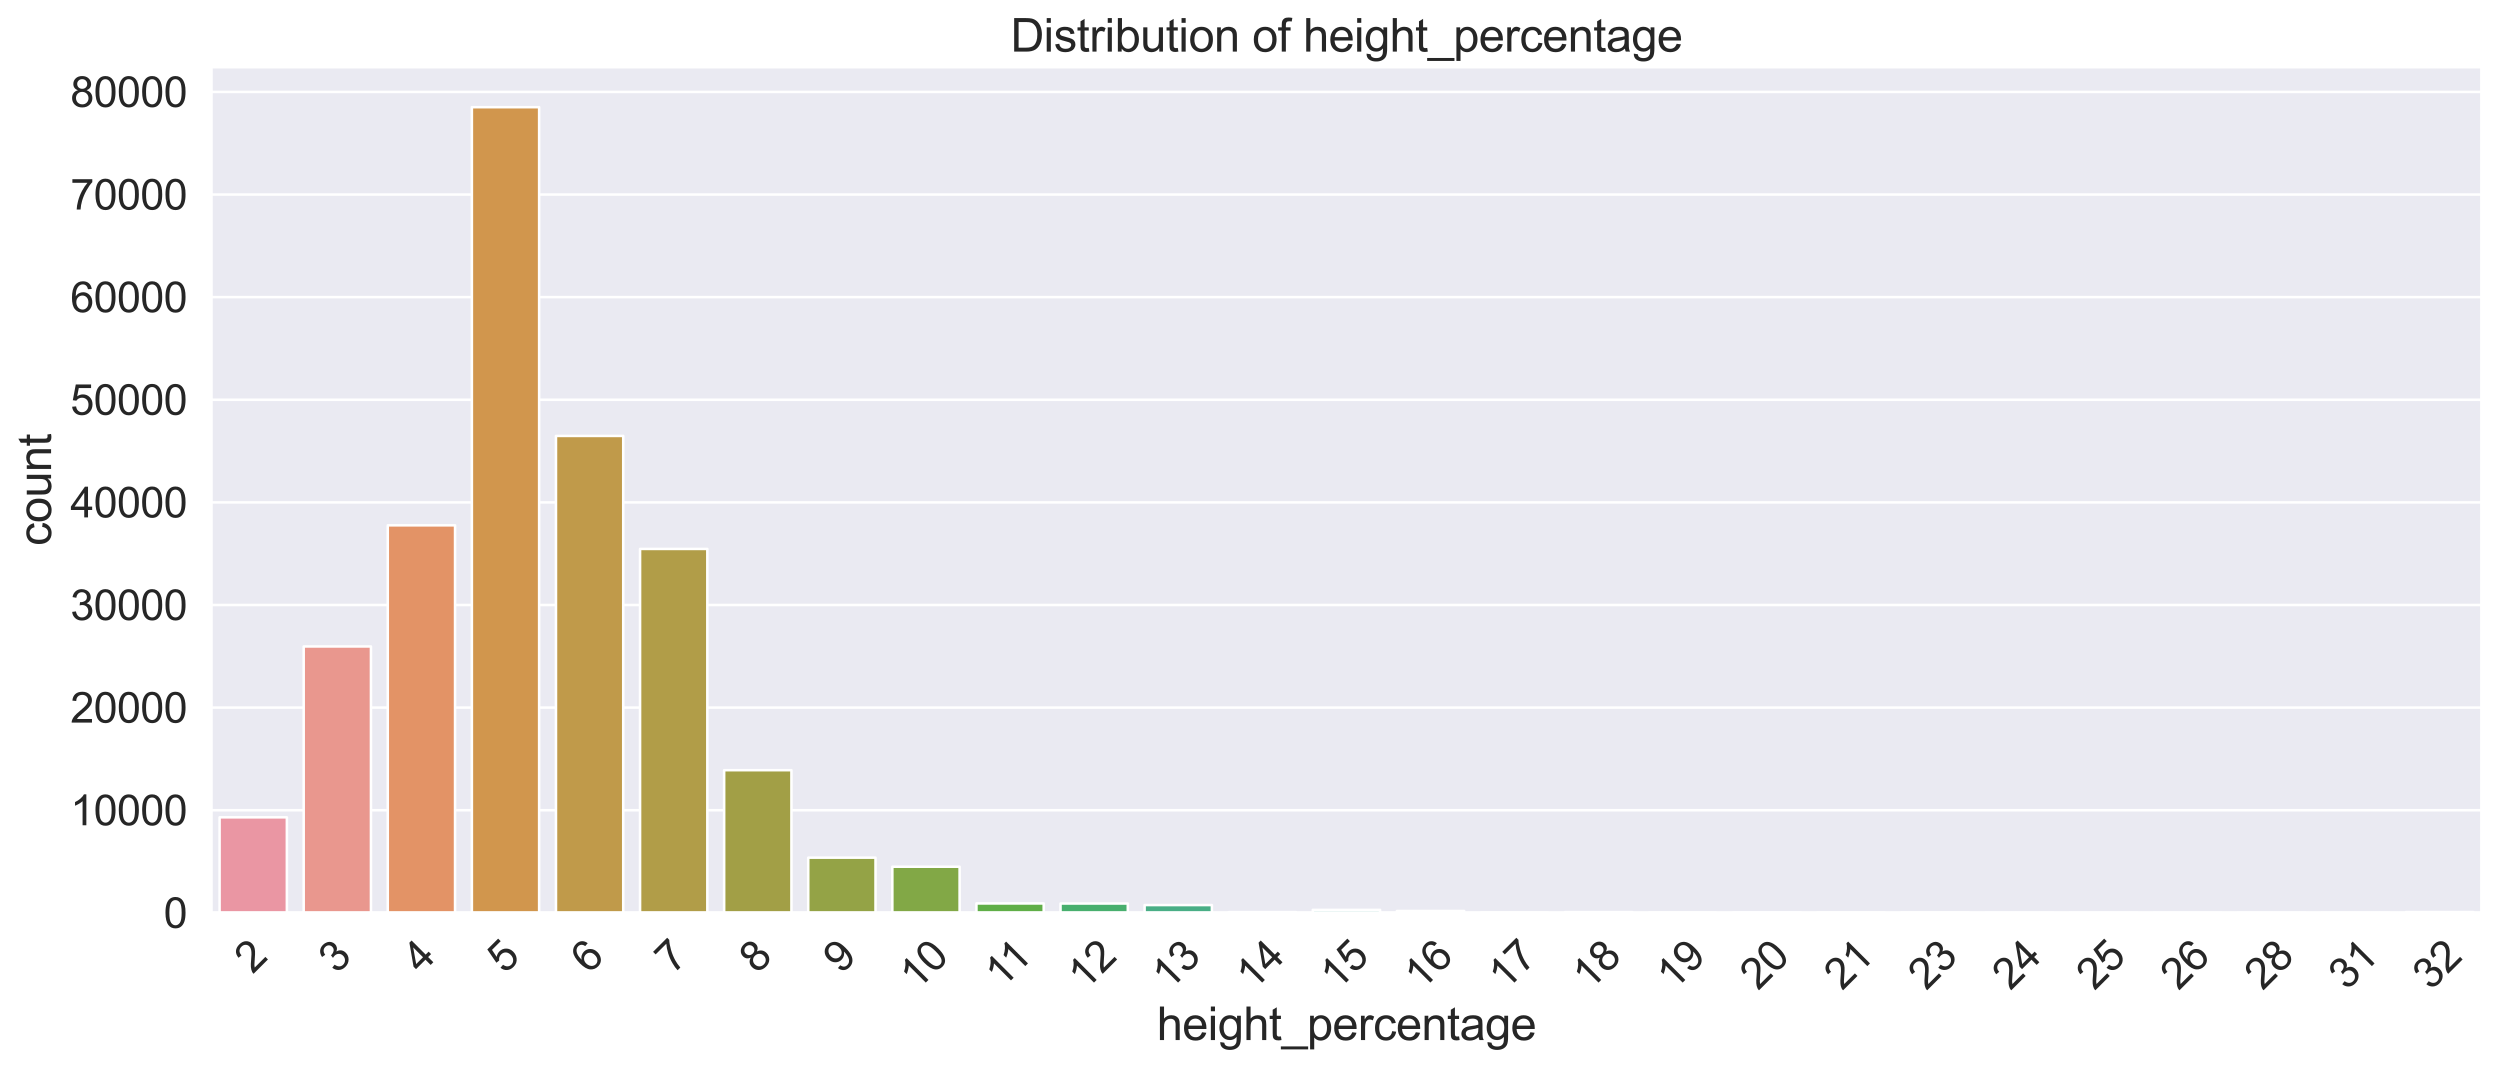 <?xml version="1.0" encoding="utf-8" standalone="no"?>
<!DOCTYPE svg PUBLIC "-//W3C//DTD SVG 1.1//EN"
  "http://www.w3.org/Graphics/SVG/1.1/DTD/svg11.dtd">
<svg xmlns:xlink="http://www.w3.org/1999/xlink" width="983.039pt" height="419.962pt" viewBox="0 0 983.039 419.962" xmlns="http://www.w3.org/2000/svg" version="1.1">
 <defs>
  <style type="text/css">*{stroke-linejoin: round; stroke-linecap: butt}</style>
 </defs>
 <g id="figure_1">
  <g id="patch_1">
   <path d="M 0 419.962 
L 983.039 419.962 
L 983.039 0 
L 0 0 
z
" style="fill: #ffffff"/>
  </g>
  <g id="axes_1">
   <g id="patch_2">
    <path d="M 83.039 358.943 
L 975.839 358.943 
L 975.839 26.303 
L 83.039 26.303 
z
" style="fill: #eaeaf2"/>
   </g>
   <g id="matplotlib.axis_1">
    <g id="xtick_1">
     <g id="text_1">
      <!-- 2 -->
      <g style="fill: #262626" transform="translate(99.345 383.283) rotate(-45) scale(0.165 -0.165)">
       <defs>
        <path id="ArialMT-32" d="M 3222 541 
L 3222 0 
L 194 0 
Q 188 203 259 391 
Q 375 700 629 1000 
Q 884 1300 1366 1694 
Q 2113 2306 2375 2664 
Q 2638 3022 2638 3341 
Q 2638 3675 2398 3904 
Q 2159 4134 1775 4134 
Q 1369 4134 1125 3890 
Q 881 3647 878 3216 
L 300 3275 
Q 359 3922 746 4261 
Q 1134 4600 1788 4600 
Q 2447 4600 2831 4234 
Q 3216 3869 3216 3328 
Q 3216 3053 3103 2787 
Q 2991 2522 2730 2228 
Q 2469 1934 1863 1422 
Q 1356 997 1212 845 
Q 1069 694 975 541 
L 3222 541 
z
" transform="scale(0.016)"/>
       </defs>
       <use xlink:href="#ArialMT-32"/>
      </g>
     </g>
    </g>
    <g id="xtick_2">
     <g id="text_2">
      <!-- 3 -->
      <g style="fill: #262626" transform="translate(132.411 383.283) rotate(-45) scale(0.165 -0.165)">
       <defs>
        <path id="ArialMT-33" d="M 269 1209 
L 831 1284 
Q 928 806 1161 595 
Q 1394 384 1728 384 
Q 2125 384 2398 659 
Q 2672 934 2672 1341 
Q 2672 1728 2419 1979 
Q 2166 2231 1775 2231 
Q 1616 2231 1378 2169 
L 1441 2663 
Q 1497 2656 1531 2656 
Q 1891 2656 2178 2843 
Q 2466 3031 2466 3422 
Q 2466 3731 2256 3934 
Q 2047 4138 1716 4138 
Q 1388 4138 1169 3931 
Q 950 3725 888 3313 
L 325 3413 
Q 428 3978 793 4289 
Q 1159 4600 1703 4600 
Q 2078 4600 2393 4439 
Q 2709 4278 2876 4000 
Q 3044 3722 3044 3409 
Q 3044 3113 2884 2869 
Q 2725 2625 2413 2481 
Q 2819 2388 3044 2092 
Q 3269 1797 3269 1353 
Q 3269 753 2831 336 
Q 2394 -81 1725 -81 
Q 1122 -81 723 278 
Q 325 638 269 1209 
z
" transform="scale(0.016)"/>
       </defs>
       <use xlink:href="#ArialMT-33"/>
      </g>
     </g>
    </g>
    <g id="xtick_3">
     <g id="text_3">
      <!-- 4 -->
      <g style="fill: #262626" transform="translate(165.478 383.283) rotate(-45) scale(0.165 -0.165)">
       <defs>
        <path id="ArialMT-34" d="M 2069 0 
L 2069 1097 
L 81 1097 
L 81 1613 
L 2172 4581 
L 2631 4581 
L 2631 1613 
L 3250 1613 
L 3250 1097 
L 2631 1097 
L 2631 0 
L 2069 0 
z
M 2069 1613 
L 2069 3678 
L 634 1613 
L 2069 1613 
z
" transform="scale(0.016)"/>
       </defs>
       <use xlink:href="#ArialMT-34"/>
      </g>
     </g>
    </g>
    <g id="xtick_4">
     <g id="text_4">
      <!-- 5 -->
      <g style="fill: #262626" transform="translate(198.545 383.283) rotate(-45) scale(0.165 -0.165)">
       <defs>
        <path id="ArialMT-35" d="M 266 1200 
L 856 1250 
Q 922 819 1161 601 
Q 1400 384 1738 384 
Q 2144 384 2425 690 
Q 2706 997 2706 1503 
Q 2706 1984 2436 2262 
Q 2166 2541 1728 2541 
Q 1456 2541 1237 2417 
Q 1019 2294 894 2097 
L 366 2166 
L 809 4519 
L 3088 4519 
L 3088 3981 
L 1259 3981 
L 1013 2750 
Q 1425 3038 1878 3038 
Q 2478 3038 2890 2622 
Q 3303 2206 3303 1553 
Q 3303 931 2941 478 
Q 2500 -78 1738 -78 
Q 1113 -78 717 272 
Q 322 622 266 1200 
z
" transform="scale(0.016)"/>
       </defs>
       <use xlink:href="#ArialMT-35"/>
      </g>
     </g>
    </g>
    <g id="xtick_5">
     <g id="text_5">
      <!-- 6 -->
      <g style="fill: #262626" transform="translate(231.611 383.283) rotate(-45) scale(0.165 -0.165)">
       <defs>
        <path id="ArialMT-36" d="M 3184 3459 
L 2625 3416 
Q 2550 3747 2413 3897 
Q 2184 4138 1850 4138 
Q 1581 4138 1378 3988 
Q 1113 3794 959 3422 
Q 806 3050 800 2363 
Q 1003 2672 1297 2822 
Q 1591 2972 1913 2972 
Q 2475 2972 2870 2558 
Q 3266 2144 3266 1488 
Q 3266 1056 3080 686 
Q 2894 316 2569 119 
Q 2244 -78 1831 -78 
Q 1128 -78 684 439 
Q 241 956 241 2144 
Q 241 3472 731 4075 
Q 1159 4600 1884 4600 
Q 2425 4600 2770 4297 
Q 3116 3994 3184 3459 
z
M 888 1484 
Q 888 1194 1011 928 
Q 1134 663 1356 523 
Q 1578 384 1822 384 
Q 2178 384 2434 671 
Q 2691 959 2691 1453 
Q 2691 1928 2437 2201 
Q 2184 2475 1800 2475 
Q 1419 2475 1153 2201 
Q 888 1928 888 1484 
z
" transform="scale(0.016)"/>
       </defs>
       <use xlink:href="#ArialMT-36"/>
      </g>
     </g>
    </g>
    <g id="xtick_6">
     <g id="text_6">
      <!-- 7 -->
      <g style="fill: #262626" transform="translate(264.678 383.283) rotate(-45) scale(0.165 -0.165)">
       <defs>
        <path id="ArialMT-37" d="M 303 3981 
L 303 4522 
L 3269 4522 
L 3269 4084 
Q 2831 3619 2401 2847 
Q 1972 2075 1738 1259 
Q 1569 684 1522 0 
L 944 0 
Q 953 541 1156 1306 
Q 1359 2072 1739 2783 
Q 2119 3494 2547 3981 
L 303 3981 
z
" transform="scale(0.016)"/>
       </defs>
       <use xlink:href="#ArialMT-37"/>
      </g>
     </g>
    </g>
    <g id="xtick_7">
     <g id="text_7">
      <!-- 8 -->
      <g style="fill: #262626" transform="translate(297.745 383.283) rotate(-45) scale(0.165 -0.165)">
       <defs>
        <path id="ArialMT-38" d="M 1131 2484 
Q 781 2613 612 2850 
Q 444 3088 444 3419 
Q 444 3919 803 4259 
Q 1163 4600 1759 4600 
Q 2359 4600 2725 4251 
Q 3091 3903 3091 3403 
Q 3091 3084 2923 2848 
Q 2756 2613 2416 2484 
Q 2838 2347 3058 2040 
Q 3278 1734 3278 1309 
Q 3278 722 2862 322 
Q 2447 -78 1769 -78 
Q 1091 -78 675 323 
Q 259 725 259 1325 
Q 259 1772 486 2073 
Q 713 2375 1131 2484 
z
M 1019 3438 
Q 1019 3113 1228 2906 
Q 1438 2700 1772 2700 
Q 2097 2700 2305 2904 
Q 2513 3109 2513 3406 
Q 2513 3716 2298 3927 
Q 2084 4138 1766 4138 
Q 1444 4138 1231 3931 
Q 1019 3725 1019 3438 
z
M 838 1322 
Q 838 1081 952 856 
Q 1066 631 1291 507 
Q 1516 384 1775 384 
Q 2178 384 2440 643 
Q 2703 903 2703 1303 
Q 2703 1709 2433 1975 
Q 2163 2241 1756 2241 
Q 1359 2241 1098 1978 
Q 838 1716 838 1322 
z
" transform="scale(0.016)"/>
       </defs>
       <use xlink:href="#ArialMT-38"/>
      </g>
     </g>
    </g>
    <g id="xtick_8">
     <g id="text_8">
      <!-- 9 -->
      <g style="fill: #262626" transform="translate(330.811 383.283) rotate(-45) scale(0.165 -0.165)">
       <defs>
        <path id="ArialMT-39" d="M 350 1059 
L 891 1109 
Q 959 728 1153 556 
Q 1347 384 1650 384 
Q 1909 384 2104 503 
Q 2300 622 2425 820 
Q 2550 1019 2634 1356 
Q 2719 1694 2719 2044 
Q 2719 2081 2716 2156 
Q 2547 1888 2255 1720 
Q 1963 1553 1622 1553 
Q 1053 1553 659 1965 
Q 266 2378 266 3053 
Q 266 3750 677 4175 
Q 1088 4600 1706 4600 
Q 2153 4600 2523 4359 
Q 2894 4119 3086 3673 
Q 3278 3228 3278 2384 
Q 3278 1506 3087 986 
Q 2897 466 2520 194 
Q 2144 -78 1638 -78 
Q 1100 -78 759 220 
Q 419 519 350 1059 
z
M 2653 3081 
Q 2653 3566 2395 3850 
Q 2138 4134 1775 4134 
Q 1400 4134 1122 3828 
Q 844 3522 844 3034 
Q 844 2597 1108 2323 
Q 1372 2050 1759 2050 
Q 2150 2050 2401 2323 
Q 2653 2597 2653 3081 
z
" transform="scale(0.016)"/>
       </defs>
       <use xlink:href="#ArialMT-39"/>
      </g>
     </g>
    </g>
    <g id="xtick_9">
     <g id="text_9">
      <!-- 10 -->
      <g style="fill: #262626" transform="translate(360.634 389.771) rotate(-45) scale(0.165 -0.165)">
       <defs>
        <path id="ArialMT-31" d="M 2384 0 
L 1822 0 
L 1822 3584 
Q 1619 3391 1289 3197 
Q 959 3003 697 2906 
L 697 3450 
Q 1169 3672 1522 3987 
Q 1875 4303 2022 4600 
L 2384 4600 
L 2384 0 
z
" transform="scale(0.016)"/>
        <path id="ArialMT-30" d="M 266 2259 
Q 266 3072 433 3567 
Q 600 4063 929 4331 
Q 1259 4600 1759 4600 
Q 2128 4600 2406 4451 
Q 2684 4303 2865 4023 
Q 3047 3744 3150 3342 
Q 3253 2941 3253 2259 
Q 3253 1453 3087 958 
Q 2922 463 2592 192 
Q 2263 -78 1759 -78 
Q 1097 -78 719 397 
Q 266 969 266 2259 
z
M 844 2259 
Q 844 1131 1108 757 
Q 1372 384 1759 384 
Q 2147 384 2411 759 
Q 2675 1134 2675 2259 
Q 2675 3391 2411 3762 
Q 2147 4134 1753 4134 
Q 1366 4134 1134 3806 
Q 844 3388 844 2259 
z
" transform="scale(0.016)"/>
       </defs>
       <use xlink:href="#ArialMT-31"/>
       <use xlink:href="#ArialMT-30" x="55.615"/>
      </g>
     </g>
    </g>
    <g id="xtick_10">
     <g id="text_10">
      <!-- 11 -->
      <g style="fill: #262626" transform="translate(394.131 388.91) rotate(-45) scale(0.165 -0.165)">
       <use xlink:href="#ArialMT-31"/>
       <use xlink:href="#ArialMT-31" x="48.24"/>
      </g>
     </g>
    </g>
    <g id="xtick_11">
     <g id="text_11">
      <!-- 12 -->
      <g style="fill: #262626" transform="translate(426.767 389.771) rotate(-45) scale(0.165 -0.165)">
       <use xlink:href="#ArialMT-31"/>
       <use xlink:href="#ArialMT-32" x="55.615"/>
      </g>
     </g>
    </g>
    <g id="xtick_12">
     <g id="text_12">
      <!-- 13 -->
      <g style="fill: #262626" transform="translate(459.834 389.771) rotate(-45) scale(0.165 -0.165)">
       <use xlink:href="#ArialMT-31"/>
       <use xlink:href="#ArialMT-33" x="55.615"/>
      </g>
     </g>
    </g>
    <g id="xtick_13">
     <g id="text_13">
      <!-- 14 -->
      <g style="fill: #262626" transform="translate(492.901 389.771) rotate(-45) scale(0.165 -0.165)">
       <use xlink:href="#ArialMT-31"/>
       <use xlink:href="#ArialMT-34" x="55.615"/>
      </g>
     </g>
    </g>
    <g id="xtick_14">
     <g id="text_14">
      <!-- 15 -->
      <g style="fill: #262626" transform="translate(525.967 389.771) rotate(-45) scale(0.165 -0.165)">
       <use xlink:href="#ArialMT-31"/>
       <use xlink:href="#ArialMT-35" x="55.615"/>
      </g>
     </g>
    </g>
    <g id="xtick_15">
     <g id="text_15">
      <!-- 16 -->
      <g style="fill: #262626" transform="translate(559.034 389.771) rotate(-45) scale(0.165 -0.165)">
       <use xlink:href="#ArialMT-31"/>
       <use xlink:href="#ArialMT-36" x="55.615"/>
      </g>
     </g>
    </g>
    <g id="xtick_16">
     <g id="text_16">
      <!-- 17 -->
      <g style="fill: #262626" transform="translate(592.101 389.771) rotate(-45) scale(0.165 -0.165)">
       <use xlink:href="#ArialMT-31"/>
       <use xlink:href="#ArialMT-37" x="55.615"/>
      </g>
     </g>
    </g>
    <g id="xtick_17">
     <g id="text_17">
      <!-- 18 -->
      <g style="fill: #262626" transform="translate(625.167 389.771) rotate(-45) scale(0.165 -0.165)">
       <use xlink:href="#ArialMT-31"/>
       <use xlink:href="#ArialMT-38" x="55.615"/>
      </g>
     </g>
    </g>
    <g id="xtick_18">
     <g id="text_18">
      <!-- 19 -->
      <g style="fill: #262626" transform="translate(658.234 389.771) rotate(-45) scale(0.165 -0.165)">
       <use xlink:href="#ArialMT-31"/>
       <use xlink:href="#ArialMT-39" x="55.615"/>
      </g>
     </g>
    </g>
    <g id="xtick_19">
     <g id="text_19">
      <!-- 20 -->
      <g style="fill: #262626" transform="translate(691.301 389.771) rotate(-45) scale(0.165 -0.165)">
       <use xlink:href="#ArialMT-32"/>
       <use xlink:href="#ArialMT-30" x="55.615"/>
      </g>
     </g>
    </g>
    <g id="xtick_20">
     <g id="text_20">
      <!-- 21 -->
      <g style="fill: #262626" transform="translate(724.367 389.771) rotate(-45) scale(0.165 -0.165)">
       <use xlink:href="#ArialMT-32"/>
       <use xlink:href="#ArialMT-31" x="55.615"/>
      </g>
     </g>
    </g>
    <g id="xtick_21">
     <g id="text_21">
      <!-- 23 -->
      <g style="fill: #262626" transform="translate(757.434 389.771) rotate(-45) scale(0.165 -0.165)">
       <use xlink:href="#ArialMT-32"/>
       <use xlink:href="#ArialMT-33" x="55.615"/>
      </g>
     </g>
    </g>
    <g id="xtick_22">
     <g id="text_22">
      <!-- 24 -->
      <g style="fill: #262626" transform="translate(790.501 389.771) rotate(-45) scale(0.165 -0.165)">
       <use xlink:href="#ArialMT-32"/>
       <use xlink:href="#ArialMT-34" x="55.615"/>
      </g>
     </g>
    </g>
    <g id="xtick_23">
     <g id="text_23">
      <!-- 25 -->
      <g style="fill: #262626" transform="translate(823.567 389.771) rotate(-45) scale(0.165 -0.165)">
       <use xlink:href="#ArialMT-32"/>
       <use xlink:href="#ArialMT-35" x="55.615"/>
      </g>
     </g>
    </g>
    <g id="xtick_24">
     <g id="text_24">
      <!-- 26 -->
      <g style="fill: #262626" transform="translate(856.634 389.771) rotate(-45) scale(0.165 -0.165)">
       <use xlink:href="#ArialMT-32"/>
       <use xlink:href="#ArialMT-36" x="55.615"/>
      </g>
     </g>
    </g>
    <g id="xtick_25">
     <g id="text_25">
      <!-- 28 -->
      <g style="fill: #262626" transform="translate(889.701 389.771) rotate(-45) scale(0.165 -0.165)">
       <use xlink:href="#ArialMT-32"/>
       <use xlink:href="#ArialMT-38" x="55.615"/>
      </g>
     </g>
    </g>
    <g id="xtick_26">
     <g id="text_26">
      <!-- 31 -->
      <g style="fill: #262626" transform="translate(922.767 389.771) rotate(-45) scale(0.165 -0.165)">
       <use xlink:href="#ArialMT-33"/>
       <use xlink:href="#ArialMT-31" x="55.615"/>
      </g>
     </g>
    </g>
    <g id="xtick_27">
     <g id="text_27">
      <!-- 32 -->
      <g style="fill: #262626" transform="translate(955.834 389.771) rotate(-45) scale(0.165 -0.165)">
       <use xlink:href="#ArialMT-33"/>
       <use xlink:href="#ArialMT-32" x="55.615"/>
      </g>
     </g>
    </g>
    <g id="text_28">
     <!-- height_percentage -->
     <g style="fill: #262626" transform="translate(454.884 408.974) scale(0.18 -0.18)">
      <defs>
       <path id="ArialMT-68" d="M 422 0 
L 422 4581 
L 984 4581 
L 984 2938 
Q 1378 3394 1978 3394 
Q 2347 3394 2619 3248 
Q 2891 3103 3008 2847 
Q 3125 2591 3125 2103 
L 3125 0 
L 2563 0 
L 2563 2103 
Q 2563 2525 2380 2717 
Q 2197 2909 1863 2909 
Q 1613 2909 1392 2779 
Q 1172 2650 1078 2428 
Q 984 2206 984 1816 
L 984 0 
L 422 0 
z
" transform="scale(0.016)"/>
       <path id="ArialMT-65" d="M 2694 1069 
L 3275 997 
Q 3138 488 2766 206 
Q 2394 -75 1816 -75 
Q 1088 -75 661 373 
Q 234 822 234 1631 
Q 234 2469 665 2931 
Q 1097 3394 1784 3394 
Q 2450 3394 2872 2941 
Q 3294 2488 3294 1666 
Q 3294 1616 3291 1516 
L 816 1516 
Q 847 969 1125 678 
Q 1403 388 1819 388 
Q 2128 388 2347 550 
Q 2566 713 2694 1069 
z
M 847 1978 
L 2700 1978 
Q 2663 2397 2488 2606 
Q 2219 2931 1791 2931 
Q 1403 2931 1139 2672 
Q 875 2413 847 1978 
z
" transform="scale(0.016)"/>
       <path id="ArialMT-69" d="M 425 3934 
L 425 4581 
L 988 4581 
L 988 3934 
L 425 3934 
z
M 425 0 
L 425 3319 
L 988 3319 
L 988 0 
L 425 0 
z
" transform="scale(0.016)"/>
       <path id="ArialMT-67" d="M 319 -275 
L 866 -356 
Q 900 -609 1056 -725 
Q 1266 -881 1628 -881 
Q 2019 -881 2231 -725 
Q 2444 -569 2519 -288 
Q 2563 -116 2559 434 
Q 2191 0 1641 0 
Q 956 0 581 494 
Q 206 988 206 1678 
Q 206 2153 378 2554 
Q 550 2956 876 3175 
Q 1203 3394 1644 3394 
Q 2231 3394 2613 2919 
L 2613 3319 
L 3131 3319 
L 3131 450 
Q 3131 -325 2973 -648 
Q 2816 -972 2473 -1159 
Q 2131 -1347 1631 -1347 
Q 1038 -1347 672 -1080 
Q 306 -813 319 -275 
z
M 784 1719 
Q 784 1066 1043 766 
Q 1303 466 1694 466 
Q 2081 466 2343 764 
Q 2606 1063 2606 1700 
Q 2606 2309 2336 2618 
Q 2066 2928 1684 2928 
Q 1309 2928 1046 2623 
Q 784 2319 784 1719 
z
" transform="scale(0.016)"/>
       <path id="ArialMT-74" d="M 1650 503 
L 1731 6 
Q 1494 -44 1306 -44 
Q 1000 -44 831 53 
Q 663 150 594 308 
Q 525 466 525 972 
L 525 2881 
L 113 2881 
L 113 3319 
L 525 3319 
L 525 4141 
L 1084 4478 
L 1084 3319 
L 1650 3319 
L 1650 2881 
L 1084 2881 
L 1084 941 
Q 1084 700 1114 631 
Q 1144 563 1211 522 
Q 1278 481 1403 481 
Q 1497 481 1650 503 
z
" transform="scale(0.016)"/>
       <path id="ArialMT-5f" d="M -97 -1272 
L -97 -866 
L 3631 -866 
L 3631 -1272 
L -97 -1272 
z
" transform="scale(0.016)"/>
       <path id="ArialMT-70" d="M 422 -1272 
L 422 3319 
L 934 3319 
L 934 2888 
Q 1116 3141 1344 3267 
Q 1572 3394 1897 3394 
Q 2322 3394 2647 3175 
Q 2972 2956 3137 2557 
Q 3303 2159 3303 1684 
Q 3303 1175 3120 767 
Q 2938 359 2589 142 
Q 2241 -75 1856 -75 
Q 1575 -75 1351 44 
Q 1128 163 984 344 
L 984 -1272 
L 422 -1272 
z
M 931 1641 
Q 931 1000 1190 694 
Q 1450 388 1819 388 
Q 2194 388 2461 705 
Q 2728 1022 2728 1688 
Q 2728 2322 2467 2637 
Q 2206 2953 1844 2953 
Q 1484 2953 1207 2617 
Q 931 2281 931 1641 
z
" transform="scale(0.016)"/>
       <path id="ArialMT-72" d="M 416 0 
L 416 3319 
L 922 3319 
L 922 2816 
Q 1116 3169 1280 3281 
Q 1444 3394 1641 3394 
Q 1925 3394 2219 3213 
L 2025 2691 
Q 1819 2813 1613 2813 
Q 1428 2813 1281 2702 
Q 1134 2591 1072 2394 
Q 978 2094 978 1738 
L 978 0 
L 416 0 
z
" transform="scale(0.016)"/>
       <path id="ArialMT-63" d="M 2588 1216 
L 3141 1144 
Q 3050 572 2676 248 
Q 2303 -75 1759 -75 
Q 1078 -75 664 370 
Q 250 816 250 1647 
Q 250 2184 428 2587 
Q 606 2991 970 3192 
Q 1334 3394 1763 3394 
Q 2303 3394 2647 3120 
Q 2991 2847 3088 2344 
L 2541 2259 
Q 2463 2594 2264 2762 
Q 2066 2931 1784 2931 
Q 1359 2931 1093 2626 
Q 828 2322 828 1663 
Q 828 994 1084 691 
Q 1341 388 1753 388 
Q 2084 388 2306 591 
Q 2528 794 2588 1216 
z
" transform="scale(0.016)"/>
       <path id="ArialMT-6e" d="M 422 0 
L 422 3319 
L 928 3319 
L 928 2847 
Q 1294 3394 1984 3394 
Q 2284 3394 2536 3286 
Q 2788 3178 2913 3003 
Q 3038 2828 3088 2588 
Q 3119 2431 3119 2041 
L 3119 0 
L 2556 0 
L 2556 2019 
Q 2556 2363 2490 2533 
Q 2425 2703 2258 2804 
Q 2091 2906 1866 2906 
Q 1506 2906 1245 2678 
Q 984 2450 984 1813 
L 984 0 
L 422 0 
z
" transform="scale(0.016)"/>
       <path id="ArialMT-61" d="M 2588 409 
Q 2275 144 1986 34 
Q 1697 -75 1366 -75 
Q 819 -75 525 192 
Q 231 459 231 875 
Q 231 1119 342 1320 
Q 453 1522 633 1644 
Q 813 1766 1038 1828 
Q 1203 1872 1538 1913 
Q 2219 1994 2541 2106 
Q 2544 2222 2544 2253 
Q 2544 2597 2384 2738 
Q 2169 2928 1744 2928 
Q 1347 2928 1158 2789 
Q 969 2650 878 2297 
L 328 2372 
Q 403 2725 575 2942 
Q 747 3159 1072 3276 
Q 1397 3394 1825 3394 
Q 2250 3394 2515 3294 
Q 2781 3194 2906 3042 
Q 3031 2891 3081 2659 
Q 3109 2516 3109 2141 
L 3109 1391 
Q 3109 606 3145 398 
Q 3181 191 3288 0 
L 2700 0 
Q 2613 175 2588 409 
z
M 2541 1666 
Q 2234 1541 1622 1453 
Q 1275 1403 1131 1340 
Q 988 1278 909 1158 
Q 831 1038 831 891 
Q 831 666 1001 516 
Q 1172 366 1500 366 
Q 1825 366 2078 508 
Q 2331 650 2450 897 
Q 2541 1088 2541 1459 
L 2541 1666 
z
" transform="scale(0.016)"/>
      </defs>
      <use xlink:href="#ArialMT-68"/>
      <use xlink:href="#ArialMT-65" x="55.615"/>
      <use xlink:href="#ArialMT-69" x="111.23"/>
      <use xlink:href="#ArialMT-67" x="133.447"/>
      <use xlink:href="#ArialMT-68" x="189.062"/>
      <use xlink:href="#ArialMT-74" x="244.678"/>
      <use xlink:href="#ArialMT-5f" x="272.461"/>
      <use xlink:href="#ArialMT-70" x="328.076"/>
      <use xlink:href="#ArialMT-65" x="383.691"/>
      <use xlink:href="#ArialMT-72" x="439.307"/>
      <use xlink:href="#ArialMT-63" x="472.607"/>
      <use xlink:href="#ArialMT-65" x="522.607"/>
      <use xlink:href="#ArialMT-6e" x="578.223"/>
      <use xlink:href="#ArialMT-74" x="633.838"/>
      <use xlink:href="#ArialMT-61" x="661.621"/>
      <use xlink:href="#ArialMT-67" x="717.236"/>
      <use xlink:href="#ArialMT-65" x="772.852"/>
     </g>
    </g>
   </g>
   <g id="matplotlib.axis_2">
    <g id="ytick_1">
     <g id="line2d_1">
      <path d="M 83.039 358.943 
L 975.839 358.943 
" clip-path="url(#pa9ca611b9a)" style="fill: none; stroke: #ffffff; stroke-linecap: round"/>
     </g>
     <g id="text_29">
      <!-- 0 -->
      <g style="fill: #262626" transform="translate(64.364 364.849) scale(0.165 -0.165)">
       <use xlink:href="#ArialMT-30"/>
      </g>
     </g>
    </g>
    <g id="ytick_2">
     <g id="line2d_2">
      <path d="M 83.039 318.593 
L 975.839 318.593 
" clip-path="url(#pa9ca611b9a)" style="fill: none; stroke: #ffffff; stroke-linecap: round"/>
     </g>
     <g id="text_30">
      <!-- 10000 -->
      <g style="fill: #262626" transform="translate(27.662 324.499) scale(0.165 -0.165)">
       <use xlink:href="#ArialMT-31"/>
       <use xlink:href="#ArialMT-30" x="55.615"/>
       <use xlink:href="#ArialMT-30" x="111.23"/>
       <use xlink:href="#ArialMT-30" x="166.846"/>
       <use xlink:href="#ArialMT-30" x="222.461"/>
      </g>
     </g>
    </g>
    <g id="ytick_3">
     <g id="line2d_3">
      <path d="M 83.039 278.243 
L 975.839 278.243 
" clip-path="url(#pa9ca611b9a)" style="fill: none; stroke: #ffffff; stroke-linecap: round"/>
     </g>
     <g id="text_31">
      <!-- 20000 -->
      <g style="fill: #262626" transform="translate(27.662 284.149) scale(0.165 -0.165)">
       <use xlink:href="#ArialMT-32"/>
       <use xlink:href="#ArialMT-30" x="55.615"/>
       <use xlink:href="#ArialMT-30" x="111.23"/>
       <use xlink:href="#ArialMT-30" x="166.846"/>
       <use xlink:href="#ArialMT-30" x="222.461"/>
      </g>
     </g>
    </g>
    <g id="ytick_4">
     <g id="line2d_4">
      <path d="M 83.039 237.893 
L 975.839 237.893 
" clip-path="url(#pa9ca611b9a)" style="fill: none; stroke: #ffffff; stroke-linecap: round"/>
     </g>
     <g id="text_32">
      <!-- 30000 -->
      <g style="fill: #262626" transform="translate(27.662 243.799) scale(0.165 -0.165)">
       <use xlink:href="#ArialMT-33"/>
       <use xlink:href="#ArialMT-30" x="55.615"/>
       <use xlink:href="#ArialMT-30" x="111.23"/>
       <use xlink:href="#ArialMT-30" x="166.846"/>
       <use xlink:href="#ArialMT-30" x="222.461"/>
      </g>
     </g>
    </g>
    <g id="ytick_5">
     <g id="line2d_5">
      <path d="M 83.039 197.543 
L 975.839 197.543 
" clip-path="url(#pa9ca611b9a)" style="fill: none; stroke: #ffffff; stroke-linecap: round"/>
     </g>
     <g id="text_33">
      <!-- 40000 -->
      <g style="fill: #262626" transform="translate(27.662 203.449) scale(0.165 -0.165)">
       <use xlink:href="#ArialMT-34"/>
       <use xlink:href="#ArialMT-30" x="55.615"/>
       <use xlink:href="#ArialMT-30" x="111.23"/>
       <use xlink:href="#ArialMT-30" x="166.846"/>
       <use xlink:href="#ArialMT-30" x="222.461"/>
      </g>
     </g>
    </g>
    <g id="ytick_6">
     <g id="line2d_6">
      <path d="M 83.039 157.193 
L 975.839 157.193 
" clip-path="url(#pa9ca611b9a)" style="fill: none; stroke: #ffffff; stroke-linecap: round"/>
     </g>
     <g id="text_34">
      <!-- 50000 -->
      <g style="fill: #262626" transform="translate(27.662 163.099) scale(0.165 -0.165)">
       <use xlink:href="#ArialMT-35"/>
       <use xlink:href="#ArialMT-30" x="55.615"/>
       <use xlink:href="#ArialMT-30" x="111.23"/>
       <use xlink:href="#ArialMT-30" x="166.846"/>
       <use xlink:href="#ArialMT-30" x="222.461"/>
      </g>
     </g>
    </g>
    <g id="ytick_7">
     <g id="line2d_7">
      <path d="M 83.039 116.843 
L 975.839 116.843 
" clip-path="url(#pa9ca611b9a)" style="fill: none; stroke: #ffffff; stroke-linecap: round"/>
     </g>
     <g id="text_35">
      <!-- 60000 -->
      <g style="fill: #262626" transform="translate(27.662 122.749) scale(0.165 -0.165)">
       <use xlink:href="#ArialMT-36"/>
       <use xlink:href="#ArialMT-30" x="55.615"/>
       <use xlink:href="#ArialMT-30" x="111.23"/>
       <use xlink:href="#ArialMT-30" x="166.846"/>
       <use xlink:href="#ArialMT-30" x="222.461"/>
      </g>
     </g>
    </g>
    <g id="ytick_8">
     <g id="line2d_8">
      <path d="M 83.039 76.493 
L 975.839 76.493 
" clip-path="url(#pa9ca611b9a)" style="fill: none; stroke: #ffffff; stroke-linecap: round"/>
     </g>
     <g id="text_36">
      <!-- 70000 -->
      <g style="fill: #262626" transform="translate(27.662 82.399) scale(0.165 -0.165)">
       <use xlink:href="#ArialMT-37"/>
       <use xlink:href="#ArialMT-30" x="55.615"/>
       <use xlink:href="#ArialMT-30" x="111.23"/>
       <use xlink:href="#ArialMT-30" x="166.846"/>
       <use xlink:href="#ArialMT-30" x="222.461"/>
      </g>
     </g>
    </g>
    <g id="ytick_9">
     <g id="line2d_9">
      <path d="M 83.039 36.143 
L 975.839 36.143 
" clip-path="url(#pa9ca611b9a)" style="fill: none; stroke: #ffffff; stroke-linecap: round"/>
     </g>
     <g id="text_37">
      <!-- 80000 -->
      <g style="fill: #262626" transform="translate(27.662 42.049) scale(0.165 -0.165)">
       <use xlink:href="#ArialMT-38"/>
       <use xlink:href="#ArialMT-30" x="55.615"/>
       <use xlink:href="#ArialMT-30" x="111.23"/>
       <use xlink:href="#ArialMT-30" x="166.846"/>
       <use xlink:href="#ArialMT-30" x="222.461"/>
      </g>
     </g>
    </g>
    <g id="text_38">
     <!-- count -->
     <g style="fill: #262626" transform="translate(20.084 214.638) rotate(-90) scale(0.18 -0.18)">
      <defs>
       <path id="ArialMT-6f" d="M 213 1659 
Q 213 2581 725 3025 
Q 1153 3394 1769 3394 
Q 2453 3394 2887 2945 
Q 3322 2497 3322 1706 
Q 3322 1066 3130 698 
Q 2938 331 2570 128 
Q 2203 -75 1769 -75 
Q 1072 -75 642 372 
Q 213 819 213 1659 
z
M 791 1659 
Q 791 1022 1069 705 
Q 1347 388 1769 388 
Q 2188 388 2466 706 
Q 2744 1025 2744 1678 
Q 2744 2294 2464 2611 
Q 2184 2928 1769 2928 
Q 1347 2928 1069 2612 
Q 791 2297 791 1659 
z
" transform="scale(0.016)"/>
       <path id="ArialMT-75" d="M 2597 0 
L 2597 488 
Q 2209 -75 1544 -75 
Q 1250 -75 995 37 
Q 741 150 617 320 
Q 494 491 444 738 
Q 409 903 409 1263 
L 409 3319 
L 972 3319 
L 972 1478 
Q 972 1038 1006 884 
Q 1059 663 1231 536 
Q 1403 409 1656 409 
Q 1909 409 2131 539 
Q 2353 669 2445 892 
Q 2538 1116 2538 1541 
L 2538 3319 
L 3100 3319 
L 3100 0 
L 2597 0 
z
" transform="scale(0.016)"/>
      </defs>
      <use xlink:href="#ArialMT-63"/>
      <use xlink:href="#ArialMT-6f" x="50"/>
      <use xlink:href="#ArialMT-75" x="105.615"/>
      <use xlink:href="#ArialMT-6e" x="161.23"/>
      <use xlink:href="#ArialMT-74" x="216.846"/>
     </g>
    </g>
   </g>
   <g id="patch_3">
    <path d="M 86.346 358.943 
L 112.799 358.943 
L 112.799 321.398 
L 86.346 321.398 
z
" clip-path="url(#pa9ca611b9a)" style="fill: #ea96a3; stroke: #ffffff; stroke-linejoin: miter"/>
   </g>
   <g id="patch_4">
    <path d="M 119.413 358.943 
L 145.866 358.943 
L 145.866 254.207 
L 119.413 254.207 
z
" clip-path="url(#pa9ca611b9a)" style="fill: #e9978e; stroke: #ffffff; stroke-linejoin: miter"/>
   </g>
   <g id="patch_5">
    <path d="M 152.479 358.943 
L 178.933 358.943 
L 178.933 206.57 
L 152.479 206.57 
z
" clip-path="url(#pa9ca611b9a)" style="fill: #e39366; stroke: #ffffff; stroke-linejoin: miter"/>
   </g>
   <g id="patch_6">
    <path d="M 185.546 358.943 
L 211.999 358.943 
L 211.999 42.143 
L 185.546 42.143 
z
" clip-path="url(#pa9ca611b9a)" style="fill: #d1964d; stroke: #ffffff; stroke-linejoin: miter"/>
   </g>
   <g id="patch_7">
    <path d="M 218.613 358.943 
L 245.066 358.943 
L 245.066 171.409 
L 218.613 171.409 
z
" clip-path="url(#pa9ca611b9a)" style="fill: #c09a4a; stroke: #ffffff; stroke-linejoin: miter"/>
   </g>
   <g id="patch_8">
    <path d="M 251.679 358.943 
L 278.133 358.943 
L 278.133 215.842 
L 251.679 215.842 
z
" clip-path="url(#pa9ca611b9a)" style="fill: #b19d48; stroke: #ffffff; stroke-linejoin: miter"/>
   </g>
   <g id="patch_9">
    <path d="M 284.746 358.943 
L 311.199 358.943 
L 311.199 302.849 
L 284.746 302.849 
z
" clip-path="url(#pa9ca611b9a)" style="fill: #a29f46; stroke: #ffffff; stroke-linejoin: miter"/>
   </g>
   <g id="patch_10">
    <path d="M 317.813 358.943 
L 344.266 358.943 
L 344.266 337.251 
L 317.813 337.251 
z
" clip-path="url(#pa9ca611b9a)" style="fill: #94a346; stroke: #ffffff; stroke-linejoin: miter"/>
   </g>
   <g id="patch_11">
    <path d="M 350.879 358.943 
L 377.333 358.943 
L 377.333 340.818 
L 350.879 340.818 
z
" clip-path="url(#pa9ca611b9a)" style="fill: #82a846; stroke: #ffffff; stroke-linejoin: miter"/>
   </g>
   <g id="patch_12">
    <path d="M 383.946 358.943 
L 410.399 358.943 
L 410.399 355.243 
L 383.946 355.243 
z
" clip-path="url(#pa9ca611b9a)" style="fill: #60ae47; stroke: #ffffff; stroke-linejoin: miter"/>
   </g>
   <g id="patch_13">
    <path d="M 417.013 358.943 
L 443.466 358.943 
L 443.466 355.284 
L 417.013 355.284 
z
" clip-path="url(#pa9ca611b9a)" style="fill: #48af6e; stroke: #ffffff; stroke-linejoin: miter"/>
   </g>
   <g id="patch_14">
    <path d="M 450.079 358.943 
L 476.533 358.943 
L 476.533 355.881 
L 450.079 355.881 
z
" clip-path="url(#pa9ca611b9a)" style="fill: #49ae86; stroke: #ffffff; stroke-linejoin: miter"/>
   </g>
   <g id="patch_15">
    <path d="M 483.146 358.943 
L 509.599 358.943 
L 509.599 358.677 
L 483.146 358.677 
z
" clip-path="url(#pa9ca611b9a)" style="fill: #4aad95; stroke: #ffffff; stroke-linejoin: miter"/>
   </g>
   <g id="patch_16">
    <path d="M 516.213 358.943 
L 542.666 358.943 
L 542.666 357.765 
L 516.213 357.765 
z
" clip-path="url(#pa9ca611b9a)" style="fill: #4bac9f; stroke: #ffffff; stroke-linejoin: miter"/>
   </g>
   <g id="patch_17">
    <path d="M 549.279 358.943 
L 575.733 358.943 
L 575.733 358.221 
L 549.279 358.221 
z
" clip-path="url(#pa9ca611b9a)" style="fill: #4baba9; stroke: #ffffff; stroke-linejoin: miter"/>
   </g>
   <g id="patch_18">
    <path d="M 582.346 358.943 
L 608.799 358.943 
L 608.799 358.907 
L 582.346 358.907 
z
" clip-path="url(#pa9ca611b9a)" style="fill: #4dabb3; stroke: #ffffff; stroke-linejoin: miter"/>
   </g>
   <g id="patch_19">
    <path d="M 615.413 358.943 
L 641.866 358.943 
L 641.866 358.657 
L 615.413 358.657 
z
" clip-path="url(#pa9ca611b9a)" style="fill: #50acc0; stroke: #ffffff; stroke-linejoin: miter"/>
   </g>
   <g id="patch_20">
    <path d="M 648.479 358.943 
L 674.933 358.943 
L 674.933 358.915 
L 648.479 358.915 
z
" clip-path="url(#pa9ca611b9a)" style="fill: #53acd0; stroke: #ffffff; stroke-linejoin: miter"/>
   </g>
   <g id="patch_21">
    <path d="M 681.546 358.943 
L 707.999 358.943 
L 707.999 358.81 
L 681.546 358.81 
z
" clip-path="url(#pa9ca611b9a)" style="fill: #6daee2; stroke: #ffffff; stroke-linejoin: miter"/>
   </g>
   <g id="patch_22">
    <path d="M 714.613 358.943 
L 741.066 358.943 
L 741.066 358.891 
L 714.613 358.891 
z
" clip-path="url(#pa9ca611b9a)" style="fill: #97ade8; stroke: #ffffff; stroke-linejoin: miter"/>
   </g>
   <g id="patch_23">
    <path d="M 747.679 358.943 
L 774.133 358.943 
L 774.133 358.899 
L 747.679 358.899 
z
" clip-path="url(#pa9ca611b9a)" style="fill: #b1aaeb; stroke: #ffffff; stroke-linejoin: miter"/>
   </g>
   <g id="patch_24">
    <path d="M 780.746 358.943 
L 807.199 358.943 
L 807.199 358.927 
L 780.746 358.927 
z
" clip-path="url(#pa9ca611b9a)" style="fill: #c4a1ea; stroke: #ffffff; stroke-linejoin: miter"/>
   </g>
   <g id="patch_25">
    <path d="M 813.813 358.943 
L 840.266 358.943 
L 840.266 358.931 
L 813.813 358.931 
z
" clip-path="url(#pa9ca611b9a)" style="fill: #d596e8; stroke: #ffffff; stroke-linejoin: miter"/>
   </g>
   <g id="patch_26">
    <path d="M 846.879 358.943 
L 873.333 358.943 
L 873.333 358.935 
L 846.879 358.935 
z
" clip-path="url(#pa9ca611b9a)" style="fill: #e689e3; stroke: #ffffff; stroke-linejoin: miter"/>
   </g>
   <g id="patch_27">
    <path d="M 879.946 358.943 
L 906.399 358.943 
L 906.399 358.935 
L 879.946 358.935 
z
" clip-path="url(#pa9ca611b9a)" style="fill: #e88ed1; stroke: #ffffff; stroke-linejoin: miter"/>
   </g>
   <g id="patch_28">
    <path d="M 913.013 358.943 
L 939.466 358.943 
L 939.466 358.939 
L 913.013 358.939 
z
" clip-path="url(#pa9ca611b9a)" style="fill: #e891c2; stroke: #ffffff; stroke-linejoin: miter"/>
   </g>
   <g id="patch_29">
    <path d="M 946.079 358.943 
L 972.533 358.943 
L 972.533 358.641 
L 946.079 358.641 
z
" clip-path="url(#pa9ca611b9a)" style="fill: #e993b4; stroke: #ffffff; stroke-linejoin: miter"/>
   </g>
   <g id="patch_30">
    <path d="M 83.039 358.943 
L 83.039 26.303 
" style="fill: none; stroke: #ffffff; stroke-width: 1.25; stroke-linejoin: miter; stroke-linecap: square"/>
   </g>
   <g id="patch_31">
    <path d="M 975.839 358.943 
L 975.839 26.303 
" style="fill: none; stroke: #ffffff; stroke-width: 1.25; stroke-linejoin: miter; stroke-linecap: square"/>
   </g>
   <g id="patch_32">
    <path d="M 83.039 358.943 
L 975.839 358.943 
" style="fill: none; stroke: #ffffff; stroke-width: 1.25; stroke-linejoin: miter; stroke-linecap: square"/>
   </g>
   <g id="patch_33">
    <path d="M 83.039 26.303 
L 975.839 26.303 
" style="fill: none; stroke: #ffffff; stroke-width: 1.25; stroke-linejoin: miter; stroke-linecap: square"/>
   </g>
   <g id="text_39">
    <!-- Distribution of height_percentage -->
    <g style="fill: #262626" transform="translate(397.363 20.303) scale(0.18 -0.18)">
     <defs>
      <path id="ArialMT-44" d="M 494 0 
L 494 4581 
L 2072 4581 
Q 2606 4581 2888 4516 
Q 3281 4425 3559 4188 
Q 3922 3881 4101 3404 
Q 4281 2928 4281 2316 
Q 4281 1794 4159 1391 
Q 4038 988 3847 723 
Q 3656 459 3429 307 
Q 3203 156 2883 78 
Q 2563 0 2147 0 
L 494 0 
z
M 1100 541 
L 2078 541 
Q 2531 541 2789 625 
Q 3047 709 3200 863 
Q 3416 1078 3536 1442 
Q 3656 1806 3656 2325 
Q 3656 3044 3420 3430 
Q 3184 3816 2847 3947 
Q 2603 4041 2063 4041 
L 1100 4041 
L 1100 541 
z
" transform="scale(0.016)"/>
      <path id="ArialMT-73" d="M 197 991 
L 753 1078 
Q 800 744 1014 566 
Q 1228 388 1613 388 
Q 2000 388 2187 545 
Q 2375 703 2375 916 
Q 2375 1106 2209 1216 
Q 2094 1291 1634 1406 
Q 1016 1563 777 1677 
Q 538 1791 414 1992 
Q 291 2194 291 2438 
Q 291 2659 392 2848 
Q 494 3038 669 3163 
Q 800 3259 1026 3326 
Q 1253 3394 1513 3394 
Q 1903 3394 2198 3281 
Q 2494 3169 2634 2976 
Q 2775 2784 2828 2463 
L 2278 2388 
Q 2241 2644 2061 2787 
Q 1881 2931 1553 2931 
Q 1166 2931 1000 2803 
Q 834 2675 834 2503 
Q 834 2394 903 2306 
Q 972 2216 1119 2156 
Q 1203 2125 1616 2013 
Q 2213 1853 2448 1751 
Q 2684 1650 2818 1456 
Q 2953 1263 2953 975 
Q 2953 694 2789 445 
Q 2625 197 2315 61 
Q 2006 -75 1616 -75 
Q 969 -75 630 194 
Q 291 463 197 991 
z
" transform="scale(0.016)"/>
      <path id="ArialMT-62" d="M 941 0 
L 419 0 
L 419 4581 
L 981 4581 
L 981 2947 
Q 1338 3394 1891 3394 
Q 2197 3394 2470 3270 
Q 2744 3147 2920 2923 
Q 3097 2700 3197 2384 
Q 3297 2069 3297 1709 
Q 3297 856 2875 390 
Q 2453 -75 1863 -75 
Q 1275 -75 941 416 
L 941 0 
z
M 934 1684 
Q 934 1088 1097 822 
Q 1363 388 1816 388 
Q 2184 388 2453 708 
Q 2722 1028 2722 1663 
Q 2722 2313 2464 2622 
Q 2206 2931 1841 2931 
Q 1472 2931 1203 2611 
Q 934 2291 934 1684 
z
" transform="scale(0.016)"/>
      <path id="ArialMT-20" transform="scale(0.016)"/>
      <path id="ArialMT-66" d="M 556 0 
L 556 2881 
L 59 2881 
L 59 3319 
L 556 3319 
L 556 3672 
Q 556 4006 616 4169 
Q 697 4388 901 4523 
Q 1106 4659 1475 4659 
Q 1713 4659 2000 4603 
L 1916 4113 
Q 1741 4144 1584 4144 
Q 1328 4144 1222 4034 
Q 1116 3925 1116 3625 
L 1116 3319 
L 1763 3319 
L 1763 2881 
L 1116 2881 
L 1116 0 
L 556 0 
z
" transform="scale(0.016)"/>
     </defs>
     <use xlink:href="#ArialMT-44"/>
     <use xlink:href="#ArialMT-69" x="72.217"/>
     <use xlink:href="#ArialMT-73" x="94.434"/>
     <use xlink:href="#ArialMT-74" x="144.434"/>
     <use xlink:href="#ArialMT-72" x="172.217"/>
     <use xlink:href="#ArialMT-69" x="205.518"/>
     <use xlink:href="#ArialMT-62" x="227.734"/>
     <use xlink:href="#ArialMT-75" x="283.35"/>
     <use xlink:href="#ArialMT-74" x="338.965"/>
     <use xlink:href="#ArialMT-69" x="366.748"/>
     <use xlink:href="#ArialMT-6f" x="388.965"/>
     <use xlink:href="#ArialMT-6e" x="444.58"/>
     <use xlink:href="#ArialMT-20" x="500.195"/>
     <use xlink:href="#ArialMT-6f" x="527.979"/>
     <use xlink:href="#ArialMT-66" x="583.594"/>
     <use xlink:href="#ArialMT-20" x="611.377"/>
     <use xlink:href="#ArialMT-68" x="639.16"/>
     <use xlink:href="#ArialMT-65" x="694.775"/>
     <use xlink:href="#ArialMT-69" x="750.391"/>
     <use xlink:href="#ArialMT-67" x="772.607"/>
     <use xlink:href="#ArialMT-68" x="828.223"/>
     <use xlink:href="#ArialMT-74" x="883.838"/>
     <use xlink:href="#ArialMT-5f" x="911.621"/>
     <use xlink:href="#ArialMT-70" x="967.236"/>
     <use xlink:href="#ArialMT-65" x="1022.852"/>
     <use xlink:href="#ArialMT-72" x="1078.467"/>
     <use xlink:href="#ArialMT-63" x="1111.768"/>
     <use xlink:href="#ArialMT-65" x="1161.768"/>
     <use xlink:href="#ArialMT-6e" x="1217.383"/>
     <use xlink:href="#ArialMT-74" x="1272.998"/>
     <use xlink:href="#ArialMT-61" x="1300.781"/>
     <use xlink:href="#ArialMT-67" x="1356.396"/>
     <use xlink:href="#ArialMT-65" x="1412.012"/>
    </g>
   </g>
  </g>
 </g>
 <defs>
  <clipPath id="pa9ca611b9a">
   <rect x="83.039" y="26.303" width="892.8" height="332.64"/>
  </clipPath>
 </defs>
</svg>
